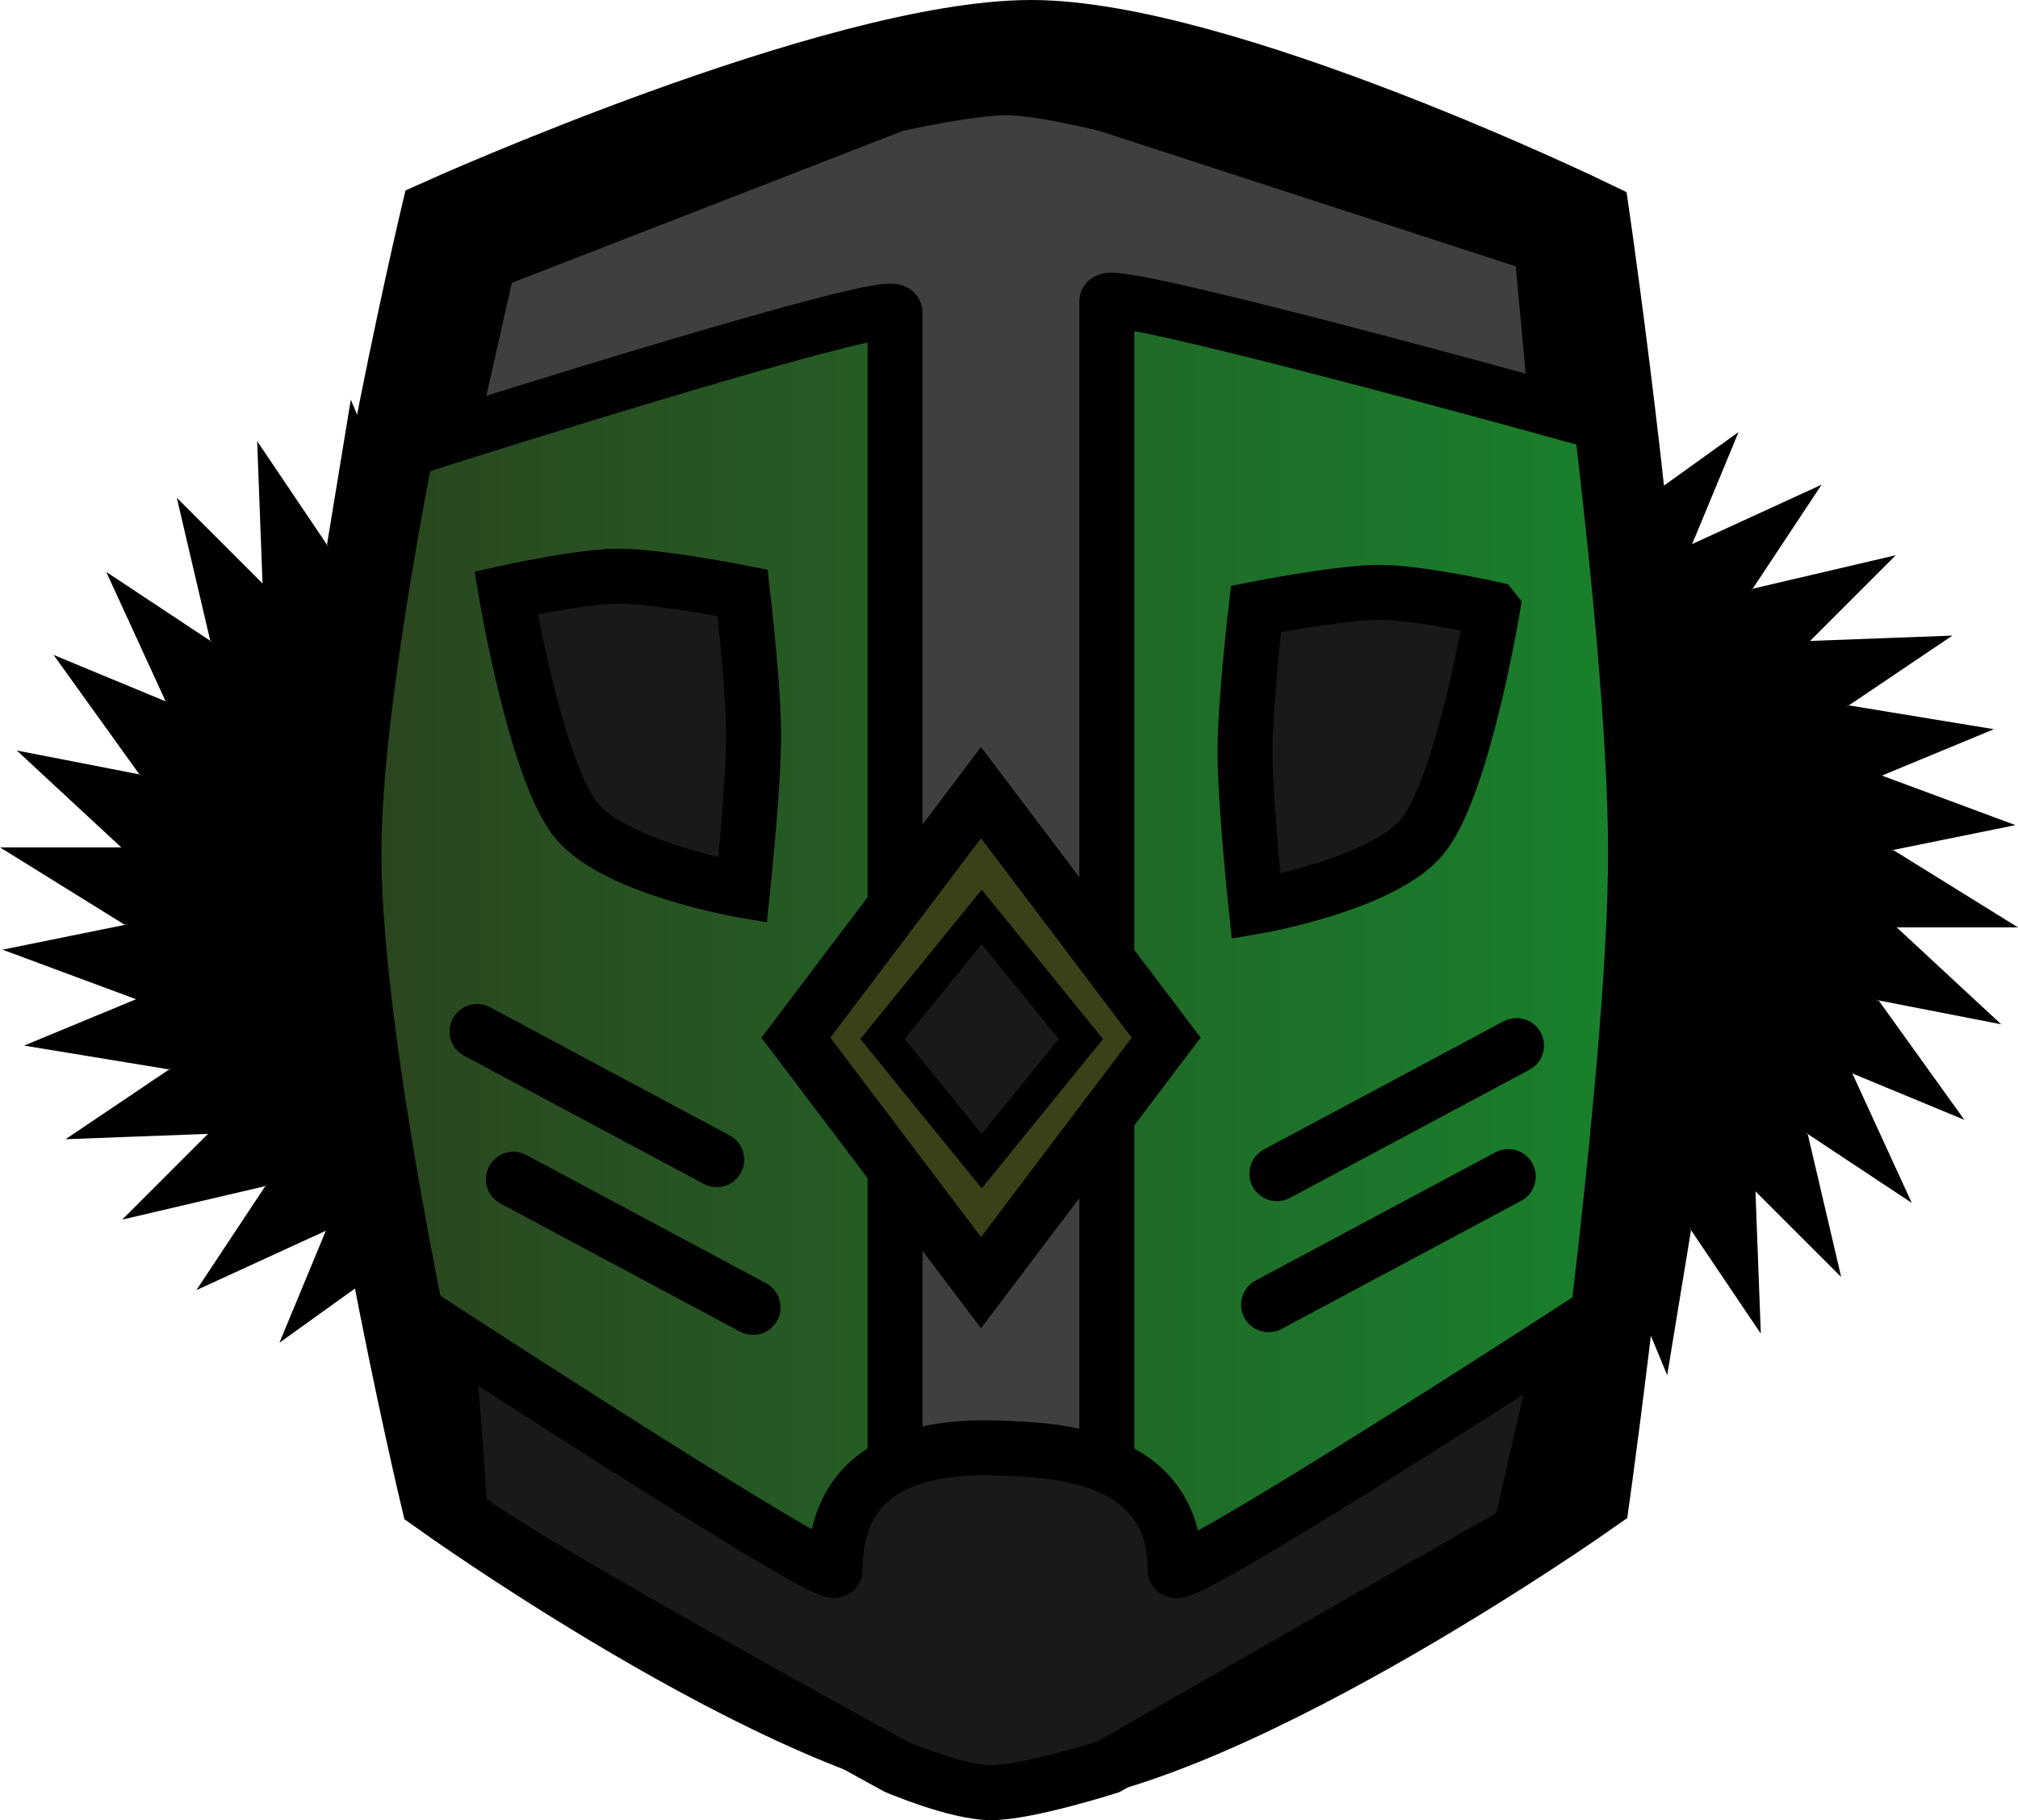 <svg version="1.1" xmlns="http://www.w3.org/2000/svg" xmlns:xlink="http://www.w3.org/1999/xlink" width="146.86" height="132.481" viewBox="0,0,146.86,132.481"><defs><linearGradient x1="191.329" y1="179.051" x2="286.6" y2="179.051" gradientUnits="userSpaceOnUse" id="color-1"><stop offset="0" stop-color="#2b441f"/><stop offset="1" stop-color="#18822c"/></linearGradient></defs><g transform="translate(-166.57,-113.26)"><g data-paper-data="{&quot;isPaintingLayer&quot;:true}" fill-rule="nonzero" stroke="#000000" stroke-linejoin="miter" stroke-miterlimit="10" stroke-dasharray="" stroke-dashoffset="0" style="mix-blend-mode: normal"><g fill="#000000" stroke-width="1" stroke-linecap="butt"><g><g><path d="M287.691,211.54l-24.24,-58.533l1.42,-8.639l24.24,58.533z"/><path d="M309.866,166.544l-58.533,24.24l-8.639,-1.42l58.533,-24.24z"/><path d="M260.6,209.771l24.249,-58.53l7.112,-5.105l-24.249,58.53z"/><path d="M308.098,193.634l-58.53,-24.249l-5.105,-7.112l58.53,24.249z"/></g><g><path d="M273.972,213.35v-63.354l4.617,-7.438v63.354z"/><path d="M311.677,180.262h-63.354l-7.438,-4.617h63.354z"/><path d="M249.619,201.351l44.798,-44.798l8.524,-1.995l-44.798,44.798z"/><path d="M299.677,204.615l-44.798,-44.798l-1.995,-8.524l44.798,44.798z"/></g></g><g><g><path d="M304.513,199.428l-52.814,-34.991l-3.651,-7.957l52.814,34.991z"/><path d="M297.754,149.721l-34.991,52.814l-7.957,3.651l34.991,-52.814z"/><path d="M281.059,213.102l-12.603,-62.088l3.045,-8.208l12.603,62.088z"/><path d="M311.428,173.175l-62.088,12.603l-8.208,-3.045l62.088,-12.603z"/></g><g><path d="M294.148,208.596l-35.407,-52.536l-0.329,-8.748l35.407,52.536z"/><path d="M306.923,160.086l-52.536,35.407l-8.748,0.329l52.536,-35.407z"/><path d="M267.248,212.256l12.112,-62.185l5.954,-6.418l-12.112,62.185z"/><path d="M310.582,186.987l-62.185,-12.112l-6.418,-5.954l62.185,12.112z"/></g></g></g><g fill="#000000" stroke-width="1" stroke-linecap="butt"><g><g><path d="M215.13,211.33l-24.24,-58.533l1.42,-8.639l24.24,58.533z"/><path d="M237.305,166.334l-58.533,24.24l-8.639,-1.42l58.533,-24.24z"/><path d="M188.039,209.561l24.249,-58.53l7.112,-5.105l-24.249,58.53z"/><path d="M235.537,193.425l-58.53,-24.249l-5.105,-7.112l58.53,24.249z"/></g><g><path d="M201.411,213.14v-63.354l4.617,-7.438v63.354z"/><path d="M239.116,180.053h-63.354l-7.438,-4.617h63.354z"/><path d="M177.058,201.141l44.798,-44.798l8.524,-1.995l-44.798,44.798z"/><path d="M227.116,204.405l-44.798,-44.798l-1.995,-8.524l44.798,44.798z"/></g></g><g><g><path d="M231.952,199.218l-52.814,-34.991l-3.651,-7.957l52.814,34.991z"/><path d="M225.194,149.512l-34.991,52.814l-7.957,3.651l34.991,-52.814z"/><path d="M208.499,212.892l-12.603,-62.088l3.045,-8.208l12.603,62.088z"/><path d="M238.867,172.965l-62.088,12.603l-8.208,-3.045l62.088,-12.603z"/></g><g><path d="M221.587,208.386l-35.407,-52.536l-0.329,-8.748l35.407,52.536z"/><path d="M234.362,159.876l-52.536,35.407l-8.748,0.329l52.536,-35.407z"/><path d="M194.687,212.046l12.112,-62.185l5.954,-6.418l-12.112,62.185z"/><path d="M238.021,186.777l-62.185,-12.112l-6.418,-5.954l62.185,12.112z"/></g></g></g><path d="M198.658,222.047c0,0 -7.329,-30.897 -7.329,-46.707c0,-15.088 7.329,-46.089 7.329,-46.089c0,0 28.846,-12.991 42.963,-12.991c13.72,0 40.582,12.991 40.582,12.991c0,0 4.397,30.374 4.397,46.089c0,15.2 -4.397,46.707 -4.397,46.707c0,0 -28.078,19.796 -42.047,19.796c-13.878,0 -41.498,-19.796 -41.498,-19.796z" fill="url(#color-1)" stroke-width="6" stroke-linecap="butt"/><path d="M211.608,155.199c2.933,0 9.008,1.207 9.008,1.207c0,0 0.8,6.843 0.8,10.374c0,3.681 -0.8,11.279 -0.8,11.279c0,0 -9.345,-1.61 -12.155,-5.144c-2.924,-3.678 -5.062,-16.508 -5.062,-16.508c0,0 5.409,-1.207 8.208,-1.207z" fill="#191919" stroke-width="4" stroke-linecap="butt"/><path d="M231.706,228.894c0,0 0,-75.442 0,-92.876c0,-1.3 -32.456,8.997 -32.456,8.997l2.849,-12.647l29.607,-11.507c0,0 5.422,-1.217 8.111,-1.217c2.42,0 7.3,1.217 7.3,1.217l31.635,10.29l1.103,11.996c0,0 -32.737,-9.072 -32.737,-7.94c0,17.003 0,93.688 0,93.688z" fill="#3f3f3f" stroke-width="4" stroke-linecap="butt"/><path d="M252.083,227.517c0,1.3 28.4,-17.109 28.4,-17.109l-3.255,14.27l-30.012,17.185c0,0 -5.884,1.877 -8.517,1.877c-2.498,0 -6.895,-1.877 -6.895,-1.877c0,0 -31.706,-17.339 -31.772,-18.625c-0.176,-3.409 -0.965,-12.99 -0.965,-12.99c0,0 28.276,18.4 28.276,17.268c0,-8.697 8.088,-9.002 12.027,-8.855c3.763,0.141 12.713,0.338 12.713,8.855z" fill="#191919" stroke-width="4" stroke-linecap="butt"/><path d="M218.728,197.665l-17.44,-9.328" fill="none" stroke-width="4" stroke-linecap="round"/><path d="M276.935,189.358l-17.44,9.328" data-paper-data="{&quot;index&quot;:null}" fill="none" stroke-width="4" stroke-linecap="round"/><path d="M203.932,199.092l17.44,9.328" fill="none" stroke-width="4" stroke-linecap="round"/><path d="M276.334,198.896l-17.44,9.328" data-paper-data="{&quot;index&quot;:null}" fill="none" stroke-width="4" stroke-linecap="round"/><path d="M275.192,157.583c0,0 -2.138,12.83 -5.062,16.508c-2.81,3.534 -12.155,5.144 -12.155,5.144c0,0 -0.8,-7.598 -0.8,-11.279c0,-3.53 0.8,-10.374 0.8,-10.374c0,0 6.075,-1.207 9.008,-1.207c2.8,0 8.208,1.207 8.208,1.207z" data-paper-data="{&quot;index&quot;:null}" fill="#191919" stroke-width="4" stroke-linecap="butt"/><path d="M224.491,188.785l13.473,-17.833l13.473,17.833l-13.473,17.833z" fill="#3c4019" stroke-width="4" stroke-linecap="butt"/><path d="M230.793,188.884l7.221,-8.888l7.221,8.888l-7.221,8.888z" fill="#191919" stroke-width="2.5" stroke-linecap="butt"/></g></g></svg>